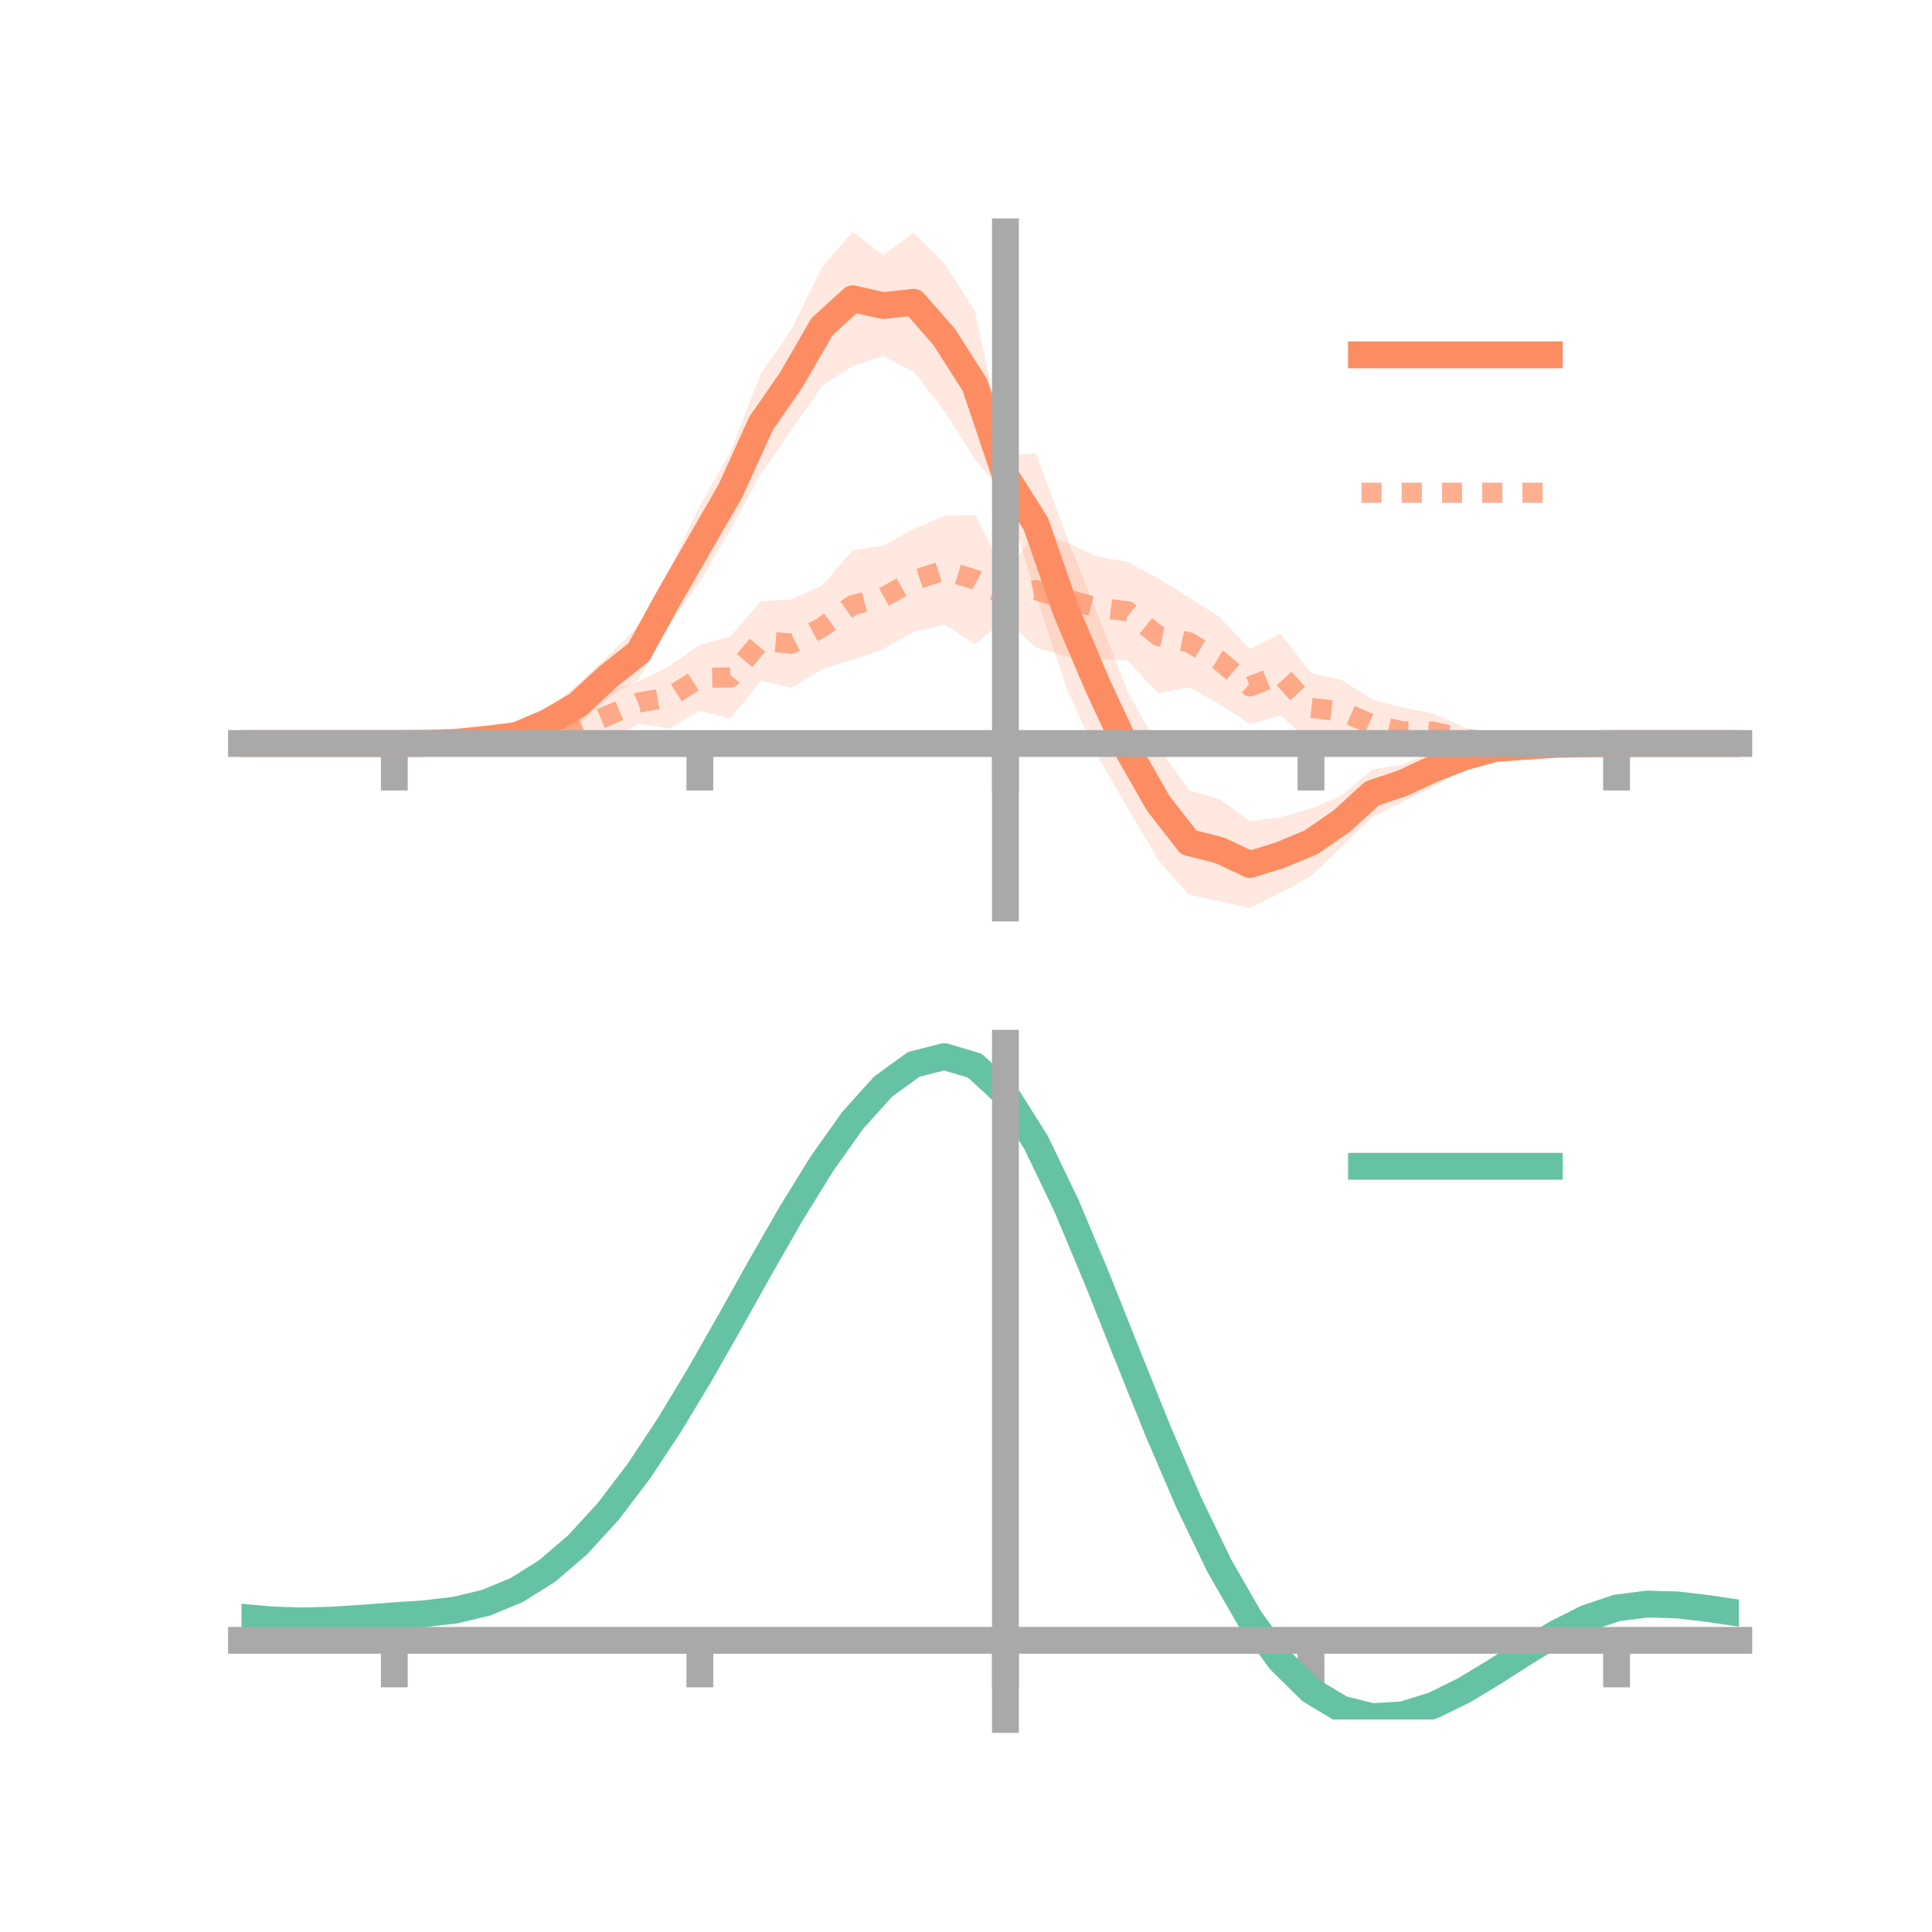 <?xml version="1.0" encoding="utf-8" standalone="no"?>
<!DOCTYPE svg PUBLIC "-//W3C//DTD SVG 1.1//EN"
  "http://www.w3.org/Graphics/SVG/1.1/DTD/svg11.dtd">
<!-- Created with matplotlib (https://matplotlib.org/) -->
<svg height="144pt" version="1.1" viewBox="0 0 144 144" width="144pt" xmlns="http://www.w3.org/2000/svg" xmlns:xlink="http://www.w3.org/1999/xlink">
 <defs>
  <style type="text/css">*{stroke-linecap:butt;stroke-linejoin:round;}</style>
 </defs>
 <g id="figure_1">
  <g id="patch_1">
   <path d="M 0 144 
L 144 144 
L 144 0 
L 0 0 
z
" style="fill:none;"/>
  </g>
  <g id="axes_1">
   <g id="patch_2">
    <path d="M 18 67.68 
L 129.6 67.68 
L 129.6 17.28 
L 18 17.28 
z
" style="fill:none;"/>
   </g>
   <g id="PolyCollection_1">
    <path clip-path="url(#p4f8af4f44b)" d="M 18 55.417 
L 18 55.417 
L 20.278 55.417 
L 22.555 55.417 
L 24.833 55.417 
L 27.11 55.417 
L 29.388 55.417 
L 31.665 55.347 
L 33.943 55.103 
L 36.22 54.692 
L 38.498 54.188 
L 40.776 52.948 
L 43.053 50.998 
L 45.331 48.862 
L 47.608 46.628 
L 49.886 42.457 
L 52.163 37.682 
L 54.441 33.688 
L 56.718 27.843 
L 58.996 24.54 
L 61.273 19.923 
L 63.551 17.28 
L 65.829 19.008 
L 68.106 17.349 
L 70.384 19.61 
L 72.661 23.198 
L 74.939 33.934 
L 77.216 33.787 
L 79.494 39.961 
L 81.771 45.724 
L 84.049 51.552 
L 86.327 55.662 
L 88.604 58.899 
L 90.882 59.563 
L 93.159 61.188 
L 95.437 60.92 
L 97.714 60.261 
L 99.992 59.304 
L 102.269 57.355 
L 104.547 56.964 
L 106.824 55.976 
L 109.102 55.535 
L 111.38 55.218 
L 113.657 55.231 
L 115.935 55.275 
L 118.212 55.384 
L 120.49 55.417 
L 122.767 55.417 
L 125.045 55.417 
L 127.322 55.417 
L 129.6 55.417 
L 129.6 55.417 
L 129.6 55.417 
L 127.322 55.417 
L 125.045 55.417 
L 122.767 55.417 
L 120.49 55.417 
L 118.212 55.496 
L 115.935 55.696 
L 113.657 56.026 
L 111.38 56.375 
L 109.102 57.318 
L 106.824 58.644 
L 104.547 59.771 
L 102.269 60.91 
L 99.992 63.116 
L 97.714 65.297 
L 95.437 66.538 
L 93.159 67.68 
L 90.882 67.171 
L 88.604 66.69 
L 86.327 64.088 
L 84.049 60.223 
L 81.771 56.28 
L 79.494 51.302 
L 77.216 44.339 
L 74.939 36.954 
L 72.661 34.201 
L 70.384 30.64 
L 68.106 27.707 
L 65.829 26.542 
L 63.551 27.259 
L 61.273 28.758 
L 58.996 32.019 
L 56.718 35.3 
L 54.441 39.483 
L 52.163 43.378 
L 49.886 46.508 
L 47.608 50.617 
L 45.331 51.982 
L 43.053 54.074 
L 40.776 54.754 
L 38.498 55.456 
L 36.22 55.51 
L 33.943 55.558 
L 31.665 55.458 
L 29.388 55.417 
L 27.11 55.417 
L 24.833 55.417 
L 22.555 55.417 
L 20.278 55.417 
L 18 55.417 
z
" style="fill:#fc8d62;fill-opacity:0.2;"/>
   </g>
   <g id="PolyCollection_2">
    <path clip-path="url(#p4f8af4f44b)" d="M 18 55.417 
L 18 55.417 
L 20.278 55.417 
L 22.555 55.417 
L 24.833 55.417 
L 27.11 55.417 
L 29.388 55.417 
L 31.665 55.321 
L 33.943 54.979 
L 36.22 54.857 
L 38.498 54.267 
L 40.776 53.664 
L 43.053 52.964 
L 45.331 51.469 
L 47.608 50.766 
L 49.886 49.643 
L 52.163 48.067 
L 54.441 47.432 
L 56.718 44.81 
L 58.996 44.675 
L 61.273 43.639 
L 63.551 41.02 
L 65.829 40.668 
L 68.106 39.422 
L 70.384 38.447 
L 72.661 38.389 
L 74.939 42.702 
L 77.216 39.689 
L 79.494 40.435 
L 81.771 41.478 
L 84.049 41.885 
L 86.327 43.103 
L 88.604 44.51 
L 90.882 45.984 
L 93.159 48.358 
L 95.437 47.229 
L 97.714 50.167 
L 99.992 50.675 
L 102.269 52.152 
L 104.547 52.73 
L 106.824 53.177 
L 109.102 54.2 
L 111.38 54.699 
L 113.657 54.906 
L 115.935 55.148 
L 118.212 55.328 
L 120.49 55.417 
L 122.767 55.417 
L 125.045 55.417 
L 127.322 55.417 
L 129.6 55.417 
L 129.6 55.417 
L 129.6 55.417 
L 127.322 55.417 
L 125.045 55.417 
L 122.767 55.417 
L 120.49 55.417 
L 118.212 55.509 
L 115.935 55.742 
L 113.657 55.751 
L 111.38 55.974 
L 109.102 55.947 
L 106.824 55.894 
L 104.547 56.302 
L 102.269 55.835 
L 99.992 55.369 
L 97.714 55.353 
L 95.437 53.323 
L 93.159 53.965 
L 90.882 52.459 
L 88.604 51.228 
L 86.327 51.678 
L 84.049 49.238 
L 81.771 49.082 
L 79.494 48.917 
L 77.216 48.272 
L 74.939 46.149 
L 72.661 47.997 
L 70.384 46.564 
L 68.106 47.09 
L 65.829 48.383 
L 63.551 49.178 
L 61.273 49.874 
L 58.996 51.267 
L 56.718 50.737 
L 54.441 53.557 
L 52.163 52.967 
L 49.886 54.294 
L 47.608 53.953 
L 45.331 55.174 
L 43.053 55.576 
L 40.776 55.571 
L 38.498 55.548 
L 36.22 55.663 
L 33.943 55.619 
L 31.665 55.497 
L 29.388 55.417 
L 27.11 55.417 
L 24.833 55.417 
L 22.555 55.417 
L 20.278 55.417 
L 18 55.417 
z
" style="fill:#fc8d62;fill-opacity:0.2;"/>
   </g>
   <g id="matplotlib.axis_1">
    <g id="xtick_1">
     <g id="line2d_1">
      <defs>
       <path d="M 0 0 
L 0 3.5 
" id="mfcac5cdfe9" style="stroke:#a9a9a9;stroke-width:2;"/>
      </defs>
      <g>
       <use style="fill:#a9a9a9;stroke:#a9a9a9;stroke-width:2;" x="29.388" xlink:href="#mfcac5cdfe9" y="55.417"/>
      </g>
     </g>
    </g>
    <g id="xtick_2">
     <g id="line2d_2">
      <g>
       <use style="fill:#a9a9a9;stroke:#a9a9a9;stroke-width:2;" x="52.163" xlink:href="#mfcac5cdfe9" y="55.417"/>
      </g>
     </g>
    </g>
    <g id="xtick_3">
     <g id="line2d_3">
      <g>
       <use style="fill:#a9a9a9;stroke:#a9a9a9;stroke-width:2;" x="74.939" xlink:href="#mfcac5cdfe9" y="55.417"/>
      </g>
     </g>
    </g>
    <g id="xtick_4">
     <g id="line2d_4">
      <g>
       <use style="fill:#a9a9a9;stroke:#a9a9a9;stroke-width:2;" x="97.714" xlink:href="#mfcac5cdfe9" y="55.417"/>
      </g>
     </g>
    </g>
    <g id="xtick_5">
     <g id="line2d_5">
      <g>
       <use style="fill:#a9a9a9;stroke:#a9a9a9;stroke-width:2;" x="120.49" xlink:href="#mfcac5cdfe9" y="55.417"/>
      </g>
     </g>
    </g>
   </g>
   <g id="matplotlib.axis_2"/>
   <g id="line2d_6">
    <path clip-path="url(#p4f8af4f44b)" d="M 18 55.417 
L 20.278 55.417 
L 22.555 55.417 
L 24.833 55.417 
L 27.11 55.417 
L 29.388 55.417 
L 31.665 55.402 
L 33.943 55.331 
L 36.22 55.101 
L 38.498 54.822 
L 40.776 53.851 
L 43.053 52.536 
L 45.331 50.422 
L 47.608 48.623 
L 49.886 44.482 
L 52.163 40.53 
L 54.441 36.586 
L 56.718 31.572 
L 58.996 28.28 
L 61.273 24.341 
L 63.551 22.269 
L 65.829 22.775 
L 68.106 22.528 
L 70.384 25.125 
L 72.661 28.699 
L 74.939 35.444 
L 77.216 39.063 
L 79.494 45.631 
L 81.771 51.002 
L 84.049 55.887 
L 86.327 59.875 
L 88.604 62.795 
L 90.882 63.367 
L 93.159 64.434 
L 95.437 63.729 
L 97.714 62.779 
L 99.992 61.21 
L 102.269 59.132 
L 104.547 58.367 
L 106.824 57.31 
L 109.102 56.426 
L 111.38 55.796 
L 113.657 55.629 
L 115.935 55.485 
L 118.212 55.44 
L 120.49 55.417 
L 122.767 55.417 
L 125.045 55.417 
L 127.322 55.417 
L 129.6 55.417 
" style="fill:none;stroke:#fc8d62;stroke-linecap:square;stroke-width:2;"/>
   </g>
   <g id="line2d_7">
    <path clip-path="url(#p4f8af4f44b)" d="M 18 55.417 
L 20.278 55.417 
L 22.555 55.417 
L 24.833 55.417 
L 27.11 55.417 
L 29.388 55.417 
L 31.665 55.409 
L 33.943 55.299 
L 36.22 55.26 
L 38.498 54.907 
L 40.776 54.618 
L 43.053 54.27 
L 45.331 53.321 
L 47.608 52.36 
L 49.886 51.968 
L 52.163 50.517 
L 54.441 50.494 
L 56.718 47.774 
L 58.996 47.971 
L 61.273 46.756 
L 63.551 45.099 
L 65.829 44.526 
L 68.106 43.256 
L 70.384 42.506 
L 72.661 43.193 
L 74.939 44.425 
L 77.216 43.981 
L 79.494 44.676 
L 81.771 45.28 
L 84.049 45.562 
L 86.327 47.391 
L 88.604 47.869 
L 90.882 49.221 
L 93.159 51.162 
L 95.437 50.276 
L 97.714 52.76 
L 99.992 53.022 
L 102.269 53.994 
L 104.547 54.516 
L 106.824 54.535 
L 109.102 55.074 
L 111.38 55.337 
L 113.657 55.329 
L 115.935 55.445 
L 118.212 55.418 
L 120.49 55.417 
L 122.767 55.417 
L 125.045 55.417 
L 127.322 55.417 
L 129.6 55.417 
" style="fill:none;stroke:#fc8d62;stroke-dasharray:1.5,1.5;stroke-dashoffset:0;stroke-opacity:0.7;stroke-width:1.5;"/>
   </g>
   <g id="patch_3">
    <path d="M 74.939 67.68 
L 74.939 17.28 
" style="fill:none;stroke:#a9a9a9;stroke-linecap:square;stroke-linejoin:miter;stroke-width:2;"/>
   </g>
   <g id="patch_4">
    <path d="M 129.6 67.68 
L 129.6 17.28 
" style="fill:none;"/>
   </g>
   <g id="patch_5">
    <path d="M 18 55.417 
L 129.6 55.417 
" style="fill:none;stroke:#a9a9a9;stroke-linecap:square;stroke-linejoin:miter;stroke-width:2;"/>
   </g>
   <g id="patch_6">
    <path d="M 18 17.28 
L 129.6 17.28 
" style="fill:none;"/>
   </g>
   <g id="legend_1">
    <g id="line2d_8">
     <path d="M 101.475 26.449 
L 115.475 26.449 
" style="fill:none;stroke:#fc8d62;stroke-linecap:square;stroke-width:2;"/>
    </g>
    <g id="line2d_9"/>
    <g id="text_1">
     <!--   -->
     <g transform="translate(121.075 28.899)scale(0.07 -0.07)">
      <defs>
       <path id="DejaVuSans-32"/>
      </defs>
      <use xlink:href="#DejaVuSans-32"/>
     </g>
    </g>
    <g id="line2d_10">
     <path d="M 101.475 36.724 
L 115.475 36.724 
" style="fill:none;stroke:#fc8d62;stroke-dasharray:1.5,1.5;stroke-dashoffset:0;stroke-opacity:0.7;stroke-width:1.5;"/>
    </g>
    <g id="line2d_11"/>
    <g id="text_2">
     <!--   -->
     <g transform="translate(121.075 39.174)scale(0.07 -0.07)">
      <use xlink:href="#DejaVuSans-32"/>
     </g>
    </g>
   </g>
  </g>
  <g id="axes_2">
   <g id="patch_7">
    <path d="M 18 128.16 
L 129.6 128.16 
L 129.6 77.76 
L 18 77.76 
z
" style="fill:none;"/>
   </g>
   <g id="PolyCollection_3">
    <path clip-path="url(#p90748c040f)" d="M 18 120.579 
L 18 120.498 
L 20.278 120.712 
L 22.555 120.784 
L 24.833 120.717 
L 27.11 120.557 
L 29.388 120.375 
L 31.665 120.217 
L 33.943 119.943 
L 36.22 119.392 
L 38.498 118.44 
L 40.776 116.992 
L 43.053 115 
L 45.331 112.453 
L 47.608 109.385 
L 49.886 105.862 
L 52.163 101.987 
L 54.441 97.888 
L 56.718 93.719 
L 58.996 89.656 
L 61.273 85.888 
L 63.551 82.612 
L 65.829 80.033 
L 68.106 78.35 
L 70.384 77.76 
L 72.661 78.449 
L 74.939 80.586 
L 77.216 84.249 
L 79.494 89.057 
L 81.771 94.572 
L 84.049 100.384 
L 86.327 106.134 
L 88.604 111.524 
L 90.882 116.319 
L 93.159 120.351 
L 95.437 123.517 
L 97.714 125.781 
L 99.992 127.162 
L 102.269 127.734 
L 104.547 127.608 
L 106.824 126.918 
L 109.102 125.819 
L 111.38 124.471 
L 113.657 123.037 
L 115.935 121.675 
L 118.212 120.537 
L 120.49 119.773 
L 122.767 119.481 
L 125.045 119.551 
L 127.322 119.828 
L 129.6 120.179 
L 129.6 120.285 
L 129.6 120.285 
L 127.322 119.957 
L 125.045 119.696 
L 122.767 119.635 
L 120.49 119.931 
L 118.212 120.706 
L 115.935 121.875 
L 113.657 123.287 
L 111.38 124.776 
L 109.102 126.173 
L 106.824 127.309 
L 104.547 128.021 
L 102.269 128.16 
L 99.992 127.6 
L 97.714 126.247 
L 95.437 124.044 
L 93.159 120.979 
L 90.882 117.085 
L 88.604 112.456 
L 86.327 107.248 
L 84.049 101.684 
L 81.771 96.052 
L 79.494 90.702 
L 77.216 86.034 
L 74.939 82.479 
L 72.661 80.409 
L 70.384 79.743 
L 68.106 80.312 
L 65.829 81.931 
L 63.551 84.408 
L 61.273 87.546 
L 58.996 91.149 
L 56.718 95.028 
L 54.441 99.001 
L 52.163 102.902 
L 49.886 106.588 
L 47.608 109.937 
L 45.331 112.857 
L 43.053 115.286 
L 40.776 117.198 
L 38.498 118.6 
L 36.22 119.531 
L 33.943 120.07 
L 31.665 120.335 
L 29.388 120.483 
L 27.11 120.648 
L 24.833 120.79 
L 22.555 120.842 
L 20.278 120.773 
L 18 120.579 
z
" style="fill:#66c2a5;fill-opacity:0.2;"/>
   </g>
   <g id="matplotlib.axis_3">
    <g id="xtick_6">
     <g id="line2d_12">
      <g>
       <use style="fill:#a9a9a9;stroke:#a9a9a9;stroke-width:2;" x="29.388" xlink:href="#mfcac5cdfe9" y="122.262"/>
      </g>
     </g>
    </g>
    <g id="xtick_7">
     <g id="line2d_13">
      <g>
       <use style="fill:#a9a9a9;stroke:#a9a9a9;stroke-width:2;" x="52.163" xlink:href="#mfcac5cdfe9" y="122.262"/>
      </g>
     </g>
    </g>
    <g id="xtick_8">
     <g id="line2d_14">
      <g>
       <use style="fill:#a9a9a9;stroke:#a9a9a9;stroke-width:2;" x="74.939" xlink:href="#mfcac5cdfe9" y="122.262"/>
      </g>
     </g>
    </g>
    <g id="xtick_9">
     <g id="line2d_15">
      <g>
       <use style="fill:#a9a9a9;stroke:#a9a9a9;stroke-width:2;" x="97.714" xlink:href="#mfcac5cdfe9" y="122.262"/>
      </g>
     </g>
    </g>
    <g id="xtick_10">
     <g id="line2d_16">
      <g>
       <use style="fill:#a9a9a9;stroke:#a9a9a9;stroke-width:2;" x="120.49" xlink:href="#mfcac5cdfe9" y="122.262"/>
      </g>
     </g>
    </g>
   </g>
   <g id="matplotlib.axis_4"/>
   <g id="line2d_17">
    <path clip-path="url(#p90748c040f)" d="M 18 120.538 
L 20.278 120.743 
L 22.555 120.813 
L 24.833 120.754 
L 27.11 120.603 
L 29.388 120.429 
L 31.665 120.276 
L 33.943 120.006 
L 36.22 119.462 
L 38.498 118.52 
L 40.776 117.095 
L 43.053 115.143 
L 45.331 112.655 
L 47.608 109.661 
L 49.886 106.225 
L 52.163 102.445 
L 54.441 98.444 
L 56.718 94.374 
L 58.996 90.403 
L 61.273 86.717 
L 63.551 83.51 
L 65.829 80.982 
L 68.106 79.331 
L 70.384 78.752 
L 72.661 79.429 
L 74.939 81.532 
L 77.216 85.141 
L 79.494 89.879 
L 81.771 95.312 
L 84.049 101.034 
L 86.327 106.691 
L 88.604 111.99 
L 90.882 116.702 
L 93.159 120.665 
L 95.437 123.781 
L 97.714 126.014 
L 99.992 127.381 
L 102.269 127.947 
L 104.547 127.814 
L 106.824 127.114 
L 109.102 125.996 
L 111.38 124.623 
L 113.657 123.162 
L 115.935 121.775 
L 118.212 120.622 
L 120.49 119.852 
L 122.767 119.558 
L 125.045 119.623 
L 127.322 119.893 
L 129.6 120.232 
" style="fill:none;stroke:#66c2a5;stroke-linecap:square;stroke-width:2;"/>
   </g>
   <g id="patch_8">
    <path d="M 74.939 128.16 
L 74.939 77.76 
" style="fill:none;stroke:#a9a9a9;stroke-linecap:square;stroke-linejoin:miter;stroke-width:2;"/>
   </g>
   <g id="patch_9">
    <path d="M 129.6 128.16 
L 129.6 77.76 
" style="fill:none;"/>
   </g>
   <g id="patch_10">
    <path d="M 18 122.262 
L 129.6 122.262 
" style="fill:none;stroke:#a9a9a9;stroke-linecap:square;stroke-linejoin:miter;stroke-width:2;"/>
   </g>
   <g id="patch_11">
    <path d="M 18 77.76 
L 129.6 77.76 
" style="fill:none;"/>
   </g>
   <g id="legend_2">
    <g id="line2d_18">
     <path d="M 101.475 86.929 
L 115.475 86.929 
" style="fill:none;stroke:#66c2a5;stroke-linecap:square;stroke-width:2;"/>
    </g>
    <g id="line2d_19"/>
    <g id="text_3">
     <!--   -->
     <g transform="translate(121.075 89.379)scale(0.07 -0.07)">
      <use xlink:href="#DejaVuSans-32"/>
     </g>
    </g>
   </g>
  </g>
 </g>
 <defs>
  <clipPath id="p4f8af4f44b">
   <rect height="50.4" width="111.6" x="18" y="17.28"/>
  </clipPath>
  <clipPath id="p90748c040f">
   <rect height="50.4" width="111.6" x="18" y="77.76"/>
  </clipPath>
 </defs>
</svg>

